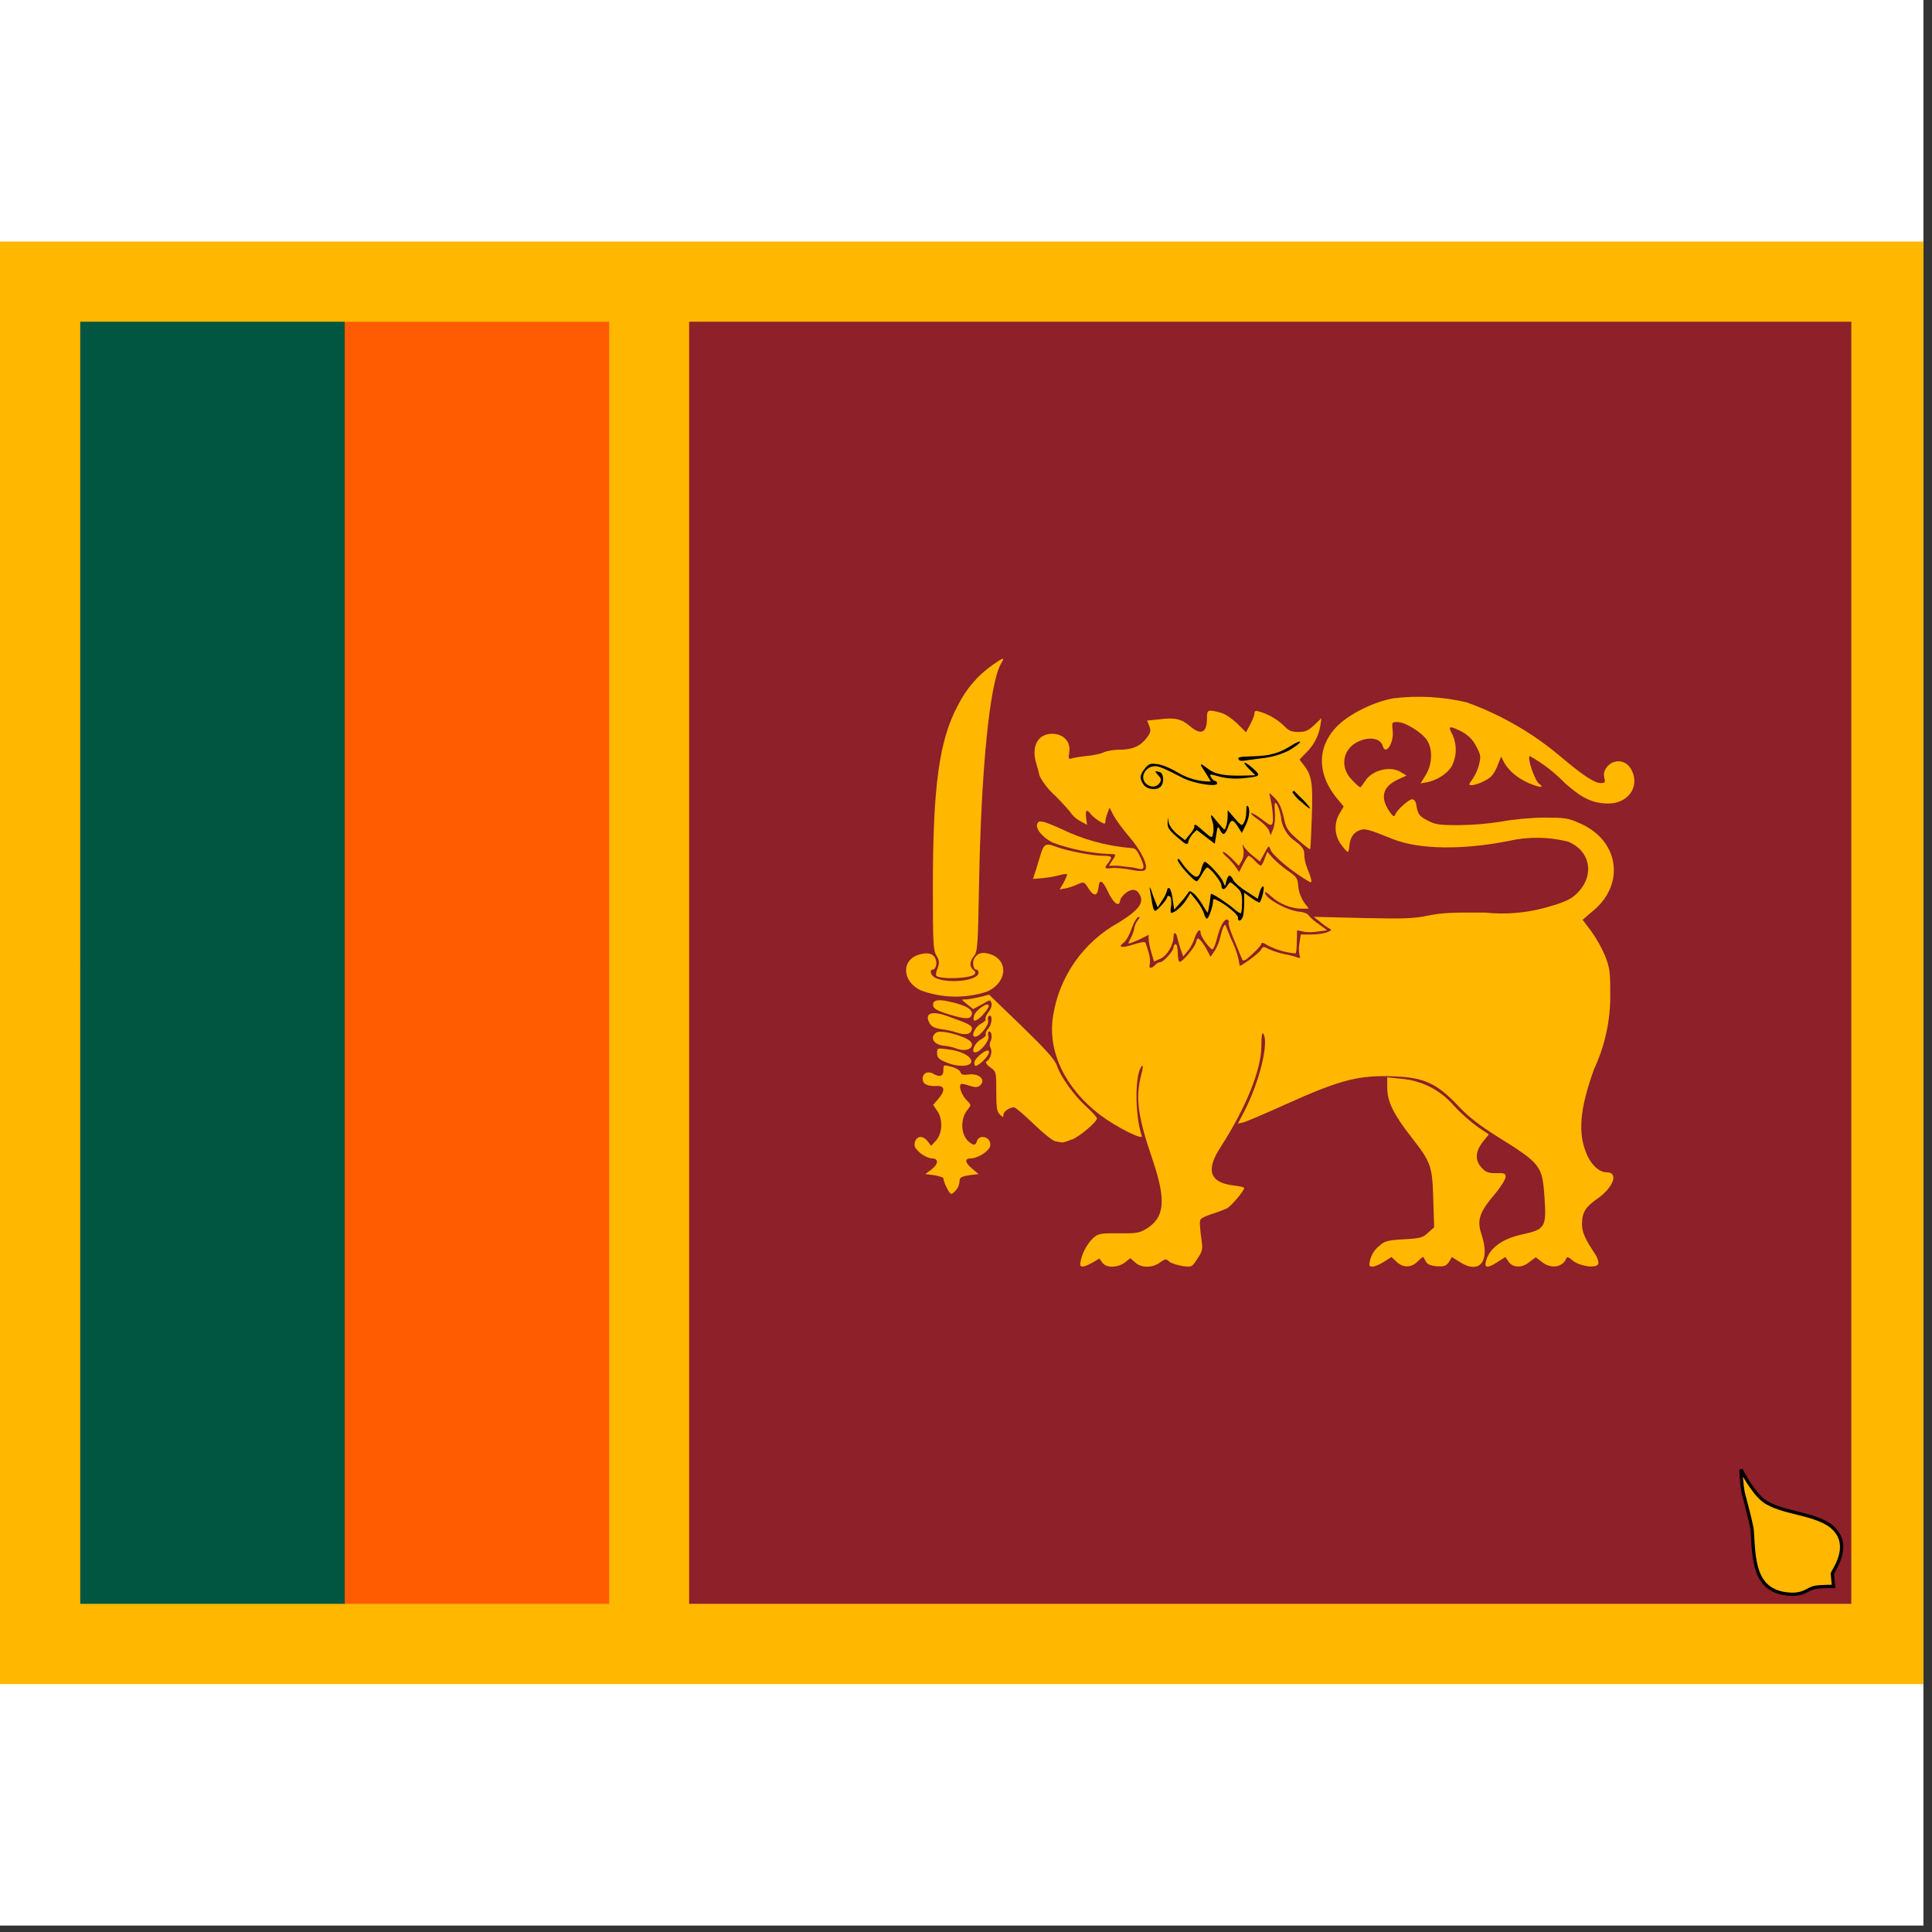 <svg width="75" height="75" viewBox="0 0 75 75" fill="none" xmlns="http://www.w3.org/2000/svg">
<rect x="0" y="0" width="75" height="75" fill="#333333" stroke="none"/>
<rect width="74.667" height="74.75" fill="white"/>
<g clip-path="url(#clip0_1_66736)">
<path d="M0 9.375H74.667V65.375H0V9.375Z" fill="#FFB700"/>
<path d="M3.115 37.375L13.382 12.49H23.648V62.26H13.382L3.115 37.375Z" fill="#FF5B00"/>
<path d="M3.115 12.49H13.382V62.26H3.115V12.49Z" fill="#005641"/>
<path d="M26.752 12.49H71.867V62.26H26.752V12.49Z" fill="#8D2029"/>
<path d="M67.585 57.045C67.585 57.045 68.005 57.897 68.472 58.258C69.172 58.772 70.572 58.725 71.19 59.343C71.902 60.055 71.132 61 71.132 61.093L71.178 61.583C71.178 61.583 70.688 61.583 70.478 61.618C70.175 61.665 70.058 61.922 69.475 61.887C68.04 61.793 68.098 60.487 68.017 59.378C67.947 58.958 67.783 58.398 67.678 57.978C67.597 57.628 67.585 57.045 67.585 57.045Z" fill="#FFB700" stroke="black" stroke-width="0.128"/>
<path d="M42.408 49.018L42.677 48.855L42.794 49.018C42.945 49.228 43.377 49.217 43.657 49.018L43.879 48.843L44.065 49.007C44.298 49.228 44.742 49.228 45.033 49.007C45.232 48.867 45.267 48.855 45.383 48.972C45.465 49.042 45.699 49.112 45.897 49.147C46.27 49.193 46.27 49.193 46.48 48.867C46.667 48.598 46.69 48.493 46.655 48.225C46.623 48.02 46.599 47.814 46.585 47.607C46.562 47.303 46.574 47.303 47.005 47.14C47.219 47.074 47.43 46.996 47.635 46.907C47.81 46.802 48.3 46.23 48.3 46.113C48.3 46.09 48.114 46.043 47.88 46.02C46.947 45.903 46.795 45.413 47.402 44.503C48.37 42.987 48.965 41.528 48.965 40.607C48.965 40.187 49 40.047 49.047 40.14C49.269 40.502 48.872 42.053 48.288 43.173L48.055 43.617L48.277 43.57C48.394 43.535 49.14 43.22 49.91 42.87C52.033 41.913 52.757 41.727 54.133 41.785C55.288 41.832 55.767 42.053 56.584 42.905C57.015 43.372 57.435 43.687 58.194 44.165C59.803 45.168 59.873 45.262 59.955 46.452C60.037 47.653 59.99 47.723 59.08 47.922C58.298 48.097 57.809 48.458 57.68 48.972C57.61 49.228 57.762 49.24 58.147 48.983L58.438 48.797L58.567 48.983C58.742 49.228 59.092 49.228 59.383 48.983L59.617 48.808L59.85 48.983C60.2 49.275 60.667 49.205 60.807 48.843C60.83 48.785 60.9 48.797 61.04 48.925C61.309 49.158 61.974 49.252 62.044 49.065C62.067 48.995 62.02 48.832 61.927 48.692C61.542 48.108 61.413 47.84 61.413 47.525C61.413 47.082 61.53 46.86 62.044 46.51C62.65 46.067 62.837 45.507 62.37 45.507C62.09 45.507 61.798 45.25 61.612 44.842C61.239 44.002 61.32 43.068 61.88 41.505C62.31 40.585 62.525 39.58 62.51 38.565C62.51 37.702 62.487 37.562 62.3 37.083C62.154 36.751 61.974 36.434 61.764 36.138L61.437 35.707L61.845 35.357C63.105 34.318 62.849 32.615 61.332 31.962C60.865 31.752 60.748 31.74 59.932 31.74C59.465 31.74 58.707 31.81 58.298 31.892C57.75 31.979 57.197 32.025 56.642 32.032C55.849 32.032 55.709 32.008 55.405 31.845C55.09 31.682 55.032 31.6 54.974 31.203C54.968 31.166 54.953 31.131 54.931 31.1C54.909 31.07 54.879 31.045 54.845 31.028C54.728 30.993 54.239 31.425 54.169 31.612C54.122 31.717 54.099 31.705 53.993 31.577C53.895 31.45 53.816 31.308 53.76 31.157C53.644 30.772 53.795 30.492 54.25 30.27L54.6 30.107L54.39 29.978C53.97 29.71 53.247 29.897 52.99 30.328C52.908 30.445 52.827 30.562 52.803 30.562C52.78 30.562 52.64 30.445 52.5 30.293C51.952 29.757 52.139 28.963 52.873 28.73C53.258 28.602 53.608 28.695 53.678 28.963C53.795 29.348 54.122 28.835 54.063 28.357C54.029 28.042 54.029 28.03 54.25 28.03C54.553 28.03 55.184 28.427 55.394 28.73C55.627 29.092 55.603 29.663 55.347 30.083L55.148 30.41L55.417 30.363C55.79 30.282 56.163 30.048 56.35 29.757C56.449 29.571 56.504 29.365 56.512 29.155C56.52 28.945 56.481 28.736 56.397 28.543C56.222 28.228 56.245 28.182 56.502 28.287C56.922 28.462 57.155 28.66 57.319 28.998C57.482 29.302 57.493 29.372 57.412 29.698C57.356 29.897 57.269 30.086 57.155 30.258C57.015 30.445 57.004 30.48 57.12 30.48C57.33 30.48 57.75 30.282 57.902 30.13C57.983 30.037 58.1 29.838 58.158 29.663L58.275 29.372L58.392 29.605C58.567 29.92 58.917 30.212 59.337 30.398C59.792 30.585 59.978 30.597 59.745 30.422C59.582 30.305 59.279 29.43 59.383 29.348C59.887 29.63 60.347 29.984 60.748 30.398C61.413 30.993 61.834 31.192 62.44 31.192C63.222 31.192 63.677 30.515 63.327 29.873C63.129 29.5 62.673 29.442 62.394 29.757C62.277 29.908 62.242 30.025 62.277 30.188C62.324 30.375 62.312 30.398 62.137 30.398C61.904 30.398 61.46 30.107 60.667 29.442C59.563 28.491 58.293 27.752 56.922 27.26C55.993 27.045 55.033 26.994 54.087 27.108C53.34 27.248 52.453 27.68 51.964 28.135C51.112 28.952 51.1 30.037 51.928 31.028L52.162 31.308L52.01 31.565C51.896 31.749 51.84 31.963 51.848 32.179C51.856 32.395 51.929 32.604 52.057 32.778C52.173 32.942 52.29 33.07 52.325 33.07C52.349 33.07 52.372 32.965 52.383 32.837C52.407 32.522 52.547 32.312 52.78 32.23C52.99 32.148 53.13 32.195 54.087 32.58C55.102 32.977 56.77 33 58.544 32.65C59.312 32.473 60.112 32.481 60.877 32.673C61.717 33.023 61.904 33.922 61.297 34.598C61.029 34.902 60.783 35.018 59.932 35.252C59.19 35.447 58.419 35.507 57.657 35.427C56.397 35.415 55.942 35.438 55.44 35.543C54.868 35.66 54.53 35.672 52.897 35.637L50.995 35.59L51.205 35.753C51.318 35.853 51.439 35.943 51.567 36.022C51.718 36.103 51.707 36.115 51.497 36.197C51.38 36.243 51.1 36.278 50.879 36.278H50.493L50.447 36.605C50.415 36.759 50.415 36.918 50.447 37.072C50.493 37.188 50.47 37.212 50.353 37.165C50.272 37.13 50.05 37.072 49.852 37.037C49.652 36.994 49.456 36.931 49.269 36.85C49.047 36.733 49.023 36.733 48.942 36.885C48.872 37.002 48.218 37.492 48.125 37.492C48.083 37.189 47.997 36.894 47.868 36.617C47.752 36.372 47.647 36.092 47.612 36.01C47.577 35.882 47.553 35.87 47.495 35.975C47.46 36.033 47.413 36.208 47.379 36.348C47.338 36.537 47.267 36.718 47.169 36.885L46.993 37.142L46.877 36.92C46.76 36.687 46.574 36.43 46.504 36.43C46.48 36.43 46.445 36.5 46.422 36.605C46.364 36.792 45.908 37.34 45.792 37.34C45.757 37.34 45.722 37.188 45.722 36.99C45.722 36.815 45.687 36.652 45.64 36.652C45.593 36.652 45.559 36.71 45.559 36.768C45.559 36.908 45.173 37.352 45.033 37.352C44.987 37.352 44.894 37.398 44.835 37.468C44.695 37.62 44.578 37.597 44.637 37.422C44.653 37.272 44.637 37.121 44.59 36.978L44.474 36.605C44.45 36.547 44.31 36.57 44.007 36.663C43.54 36.815 43.377 36.78 43.622 36.593C43.715 36.523 43.855 36.278 43.925 36.057C44.007 35.823 44.123 35.625 44.182 35.602C44.264 35.578 44.264 35.602 44.158 35.742C44.091 35.831 44.047 35.935 44.03 36.045C44.03 36.103 43.972 36.255 43.913 36.383C43.843 36.5 43.797 36.617 43.809 36.628C43.82 36.64 44.007 36.57 44.217 36.477L44.59 36.29V36.453C44.59 36.547 44.637 36.78 44.695 36.978L44.8 37.328L45.057 37.212C45.313 37.095 45.559 36.675 45.559 36.337C45.559 36.173 45.652 36.197 45.699 36.372C45.699 36.418 45.769 36.617 45.815 36.803L45.932 37.13L46.107 36.92C46.212 36.803 46.328 36.57 46.375 36.418C46.468 36.138 46.608 36.01 46.608 36.22C46.608 36.36 47.005 36.897 47.075 36.85C47.122 36.827 47.192 36.628 47.25 36.407C47.367 35.94 47.542 35.637 47.658 35.707C47.705 35.73 47.717 35.777 47.694 35.823C47.67 35.847 47.764 36.15 47.904 36.477C48.005 36.722 48.106 36.967 48.207 37.212C48.254 37.328 48.3 37.328 48.592 37.06C48.767 36.897 48.942 36.722 48.953 36.663C48.989 36.57 49.023 36.582 49.187 36.687C49.531 36.868 49.908 36.98 50.295 37.013C50.319 36.99 50.342 36.78 50.342 36.547L50.353 36.115L50.587 36.162C50.703 36.197 50.972 36.197 51.17 36.162L51.52 36.115L51.205 35.882C51.03 35.765 50.855 35.613 50.809 35.543C50.773 35.473 50.61 35.403 50.435 35.392C49.957 35.345 49.105 34.878 49.105 34.645C49.105 34.598 49.222 34.68 49.362 34.808C49.688 35.1 50.132 35.275 50.529 35.275H50.809L50.633 35.042C50.509 34.861 50.429 34.653 50.4 34.435C50.377 34.085 50.342 34.038 49.98 33.793C49.77 33.645 49.575 33.477 49.397 33.292L49.199 33.07L49.093 33.338C49.035 33.49 48.977 33.607 48.942 33.607C48.919 33.607 48.802 33.513 48.709 33.408C48.643 33.332 48.564 33.269 48.475 33.222C48.44 33.222 48.358 33.362 48.265 33.537L48.102 33.852L47.985 33.677C47.881 33.534 47.764 33.401 47.635 33.28C47.495 33.163 47.437 33.07 47.483 33.07C47.53 33.07 47.682 33.187 47.834 33.338L48.09 33.607L48.207 33.408C48.274 33.271 48.295 33.115 48.265 32.965C48.218 32.755 48.23 32.743 48.3 32.883C48.401 33.015 48.519 33.133 48.65 33.233L48.907 33.443L49.082 33.128C49.257 32.802 49.257 32.802 49.327 33C49.444 33.245 50.202 33.875 50.843 34.237C50.96 34.295 50.913 34.108 50.727 33.653C50.671 33.504 50.639 33.346 50.633 33.187C50.633 32.977 50.575 32.883 50.307 32.673C50.14 32.567 50.001 32.423 49.899 32.252C49.798 32.082 49.738 31.891 49.724 31.693C49.688 31.495 49.618 31.285 49.56 31.215C49.49 31.098 49.467 31.168 49.49 31.518C49.514 31.763 49.478 32.067 49.42 32.195L49.327 32.428L49.257 32.23C49.21 32.125 49.023 31.938 48.849 31.822C48.673 31.705 48.545 31.588 48.569 31.565C48.592 31.542 48.779 31.647 48.977 31.798C49.292 32.043 49.35 32.067 49.397 31.962C49.444 31.845 49.397 31.308 49.303 30.935C49.257 30.748 49.257 30.748 49.49 30.982C49.654 31.145 49.747 31.355 49.828 31.705C49.922 32.148 49.968 32.23 50.377 32.592C50.622 32.813 50.843 32.977 50.855 32.965C50.879 32.942 50.902 32.382 50.925 31.705C50.972 30.41 50.925 30.095 50.61 29.698L50.447 29.488L50.703 29.22C50.991 28.945 51.183 28.585 51.252 28.193L51.298 27.878L51.019 28.147C50.785 28.368 50.669 28.415 50.4 28.415C50.132 28.415 50.027 28.368 49.852 28.182C49.579 27.919 49.247 27.727 48.883 27.622C48.743 27.575 48.697 27.598 48.697 27.692C48.697 27.762 48.627 27.948 48.533 28.123L48.37 28.427L48.02 28.077C47.798 27.878 47.553 27.703 47.355 27.657C46.877 27.54 46.853 27.54 46.853 27.902C46.853 28.45 46.62 28.555 46.2 28.193C45.873 27.913 45.617 27.843 44.998 27.925L44.532 27.972L44.614 28.182C44.684 28.357 44.672 28.438 44.52 28.637C44.275 28.963 43.96 29.103 43.47 29.103C43.237 29.103 42.957 29.15 42.84 29.208C42.724 29.267 42.42 29.325 42.175 29.348C41.942 29.372 41.673 29.418 41.592 29.442C41.475 29.488 41.475 29.442 41.51 29.185C41.569 28.788 41.277 28.485 40.845 28.485C40.273 28.485 40.017 28.998 40.239 29.675C40.284 29.821 40.323 29.969 40.355 30.118C40.508 30.41 40.714 30.671 40.962 30.888C41.265 31.192 41.545 31.507 41.592 31.588C41.686 31.71 41.805 31.81 41.942 31.88L42.199 32.02L42.163 31.74C42.129 31.437 42.187 31.39 42.35 31.612C42.408 31.682 42.56 31.81 42.677 31.88C42.875 31.997 42.91 31.997 42.91 31.903C42.91 31.833 42.945 31.682 42.992 31.565L43.074 31.355L43.225 31.647C43.307 31.81 43.575 32.172 43.82 32.463C44.298 33.012 44.602 33.63 44.45 33.77C44.38 33.828 44.217 33.828 43.867 33.758C43.61 33.712 43.283 33.677 43.144 33.7C42.875 33.735 42.852 33.7 43.027 33.49C43.202 33.257 43.167 33.222 42.817 33.222C42.408 33.222 41.394 33.023 40.997 32.872C40.623 32.72 40.53 32.755 40.413 33.117L40.215 33.77L40.099 34.12L40.519 34.085C40.735 34.062 40.95 34.023 41.16 33.968C41.243 33.941 41.33 33.929 41.417 33.933C41.44 33.945 41.382 34.085 41.3 34.248L41.137 34.528L41.394 34.482C41.533 34.447 41.743 34.377 41.86 34.318C42.07 34.225 42.093 34.225 42.257 34.493C42.455 34.808 42.607 34.797 42.642 34.458C42.677 34.108 42.794 34.155 43.015 34.622C43.225 35.065 43.435 35.228 43.482 34.972C43.493 34.878 43.599 34.738 43.727 34.645C43.983 34.47 44.17 34.528 44.275 34.797C44.392 35.088 44.135 35.38 43.412 35.823C42.742 36.193 42.166 36.711 41.727 37.338C41.288 37.965 40.998 38.684 40.88 39.44C40.658 40.817 41.347 42.24 42.7 43.278C43.353 43.768 44.392 44.282 44.322 44.095C44.042 43.243 44.053 41.645 44.334 41.377C44.38 41.33 44.368 41.493 44.298 41.738C44.065 42.66 44.182 43.383 44.765 45.087C45.279 46.627 45.209 47.292 44.462 47.723C44.228 47.863 44.077 47.887 43.435 47.875C42.735 47.875 42.654 47.875 42.432 48.062C42.164 48.336 41.988 48.686 41.93 49.065C41.93 49.217 42.093 49.193 42.397 49.018H42.408Z" fill="#FFB700"/>
<path d="M53.725 48.983L54.017 48.797L54.215 48.983C54.472 49.228 54.787 49.217 55.032 48.972C55.148 48.855 55.242 48.785 55.254 48.797L55.358 48.983C55.417 49.088 55.545 49.135 55.779 49.158C56.047 49.17 56.129 49.158 56.245 48.995L56.362 48.797L56.654 48.983C57.447 49.497 57.867 48.96 57.505 47.898C57.33 47.362 57.435 47.058 58.007 46.382C58.252 46.09 58.45 45.775 58.45 45.682C58.45 45.553 58.404 45.53 58.077 45.542C57.773 45.542 57.68 45.507 57.517 45.332C57.248 45.04 57.272 44.702 57.563 44.328L57.797 44.037L57.377 43.757C57.042 43.509 56.729 43.232 56.444 42.928C56.189 42.628 55.877 42.38 55.527 42.2C55.177 42.02 54.794 41.911 54.402 41.878L53.853 41.82V42.24C53.853 42.765 54.11 43.278 54.787 44.142C55.557 45.122 55.603 45.273 55.639 46.557L55.673 47.642L55.44 47.852C55.242 48.038 55.16 48.073 54.507 48.108C53.889 48.143 53.748 48.178 53.574 48.342C53.369 48.491 53.227 48.712 53.177 48.96C53.142 49.135 53.154 49.17 53.282 49.17C53.364 49.17 53.562 49.088 53.725 48.983ZM37.135 46.183C37.206 46.08 37.246 45.959 37.252 45.833C37.252 45.717 37.322 45.67 37.625 45.623L37.987 45.577L37.754 45.378C37.462 45.145 37.427 44.97 37.684 44.97C37.94 44.97 38.36 44.713 38.43 44.515C38.465 44.422 38.43 44.305 38.383 44.247C38.243 44.083 37.975 44.107 37.928 44.293C37.87 44.48 37.788 44.48 37.578 44.293C37.287 44.002 37.275 43.407 37.578 43.057C37.707 42.893 37.707 42.893 37.532 42.718C37.345 42.532 37.205 42.182 37.298 42.088C37.322 42.065 37.474 42.088 37.625 42.147C37.858 42.217 37.94 42.217 38.033 42.147C38.302 41.925 38.01 41.645 37.567 41.715C37.38 41.738 37.31 41.715 37.287 41.622C37.264 41.552 37.112 41.458 36.937 41.412C36.622 41.33 36.622 41.33 36.622 41.552C36.622 41.785 36.482 41.832 36.225 41.68C36.015 41.563 35.817 41.657 35.817 41.878C35.817 42.088 36.015 42.182 36.4 42.158C36.68 42.147 36.692 42.357 36.423 42.66L36.225 42.893L36.377 43.115C36.61 43.442 36.587 43.99 36.342 44.27L36.144 44.48L36.015 44.305C35.828 44.072 35.584 44.083 35.514 44.34C35.478 44.503 35.514 44.573 35.724 44.76C35.864 44.877 36.074 44.97 36.178 44.97C36.447 44.97 36.435 45.192 36.155 45.402L35.922 45.577L36.272 45.623C36.459 45.658 36.622 45.705 36.622 45.74C36.622 45.892 36.855 46.347 36.925 46.347C36.972 46.347 37.065 46.265 37.135 46.172V46.183Z" fill="#FFB700"/>
<path d="M41.592 44.247C41.907 44.13 42.584 43.547 42.584 43.418C42.584 43.372 42.397 43.162 42.163 42.952C41.697 42.532 41.172 41.797 41.032 41.377C40.962 41.143 40.623 40.77 39.667 39.837L38.395 38.612L38.033 38.705C37.824 38.752 37.578 38.798 37.485 38.798C37.31 38.798 37.31 38.798 37.544 38.985L37.777 39.172L38.127 38.985C38.442 38.798 38.453 38.798 38.489 38.95C38.512 39.032 38.465 39.183 38.372 39.288C38.29 39.393 38.243 39.522 38.255 39.557C38.29 39.592 38.209 39.673 38.08 39.743C37.847 39.86 37.672 40.245 37.858 40.245C38.033 40.245 38.407 39.778 38.36 39.627C38.337 39.545 38.36 39.463 38.383 39.44C38.535 39.358 38.523 39.72 38.383 39.907C38.29 40 38.243 40.117 38.267 40.163C38.29 40.198 38.209 40.28 38.08 40.35C37.847 40.467 37.672 40.852 37.858 40.852C38.045 40.852 38.407 40.408 38.372 40.245C38.349 40.163 38.349 40.07 38.383 40.047C38.489 40 38.535 40.28 38.453 40.42C38.432 40.459 38.421 40.504 38.421 40.548C38.421 40.593 38.432 40.637 38.453 40.677C38.535 40.828 38.453 41.108 38.302 41.202C38.243 41.237 38.279 41.318 38.442 41.435C38.675 41.598 38.675 41.622 38.675 42.368C38.675 42.998 38.699 43.162 38.815 43.267C38.932 43.383 38.955 43.383 38.955 43.267C38.955 43.15 39.188 42.987 39.364 42.987C39.422 42.987 39.76 43.278 40.122 43.628C40.483 43.978 40.868 44.293 40.974 44.305L41.23 44.352C41.265 44.352 41.428 44.317 41.592 44.235V44.247ZM37.707 41.202C37.707 41.003 37.287 40.782 36.785 40.735C36.377 40.677 36.377 40.688 36.377 40.887C36.377 41.05 36.435 41.12 36.727 41.237C37.17 41.435 37.707 41.412 37.707 41.202Z" fill="#FFB700"/>
<path d="M38.162 41.178C38.372 40.992 38.465 40.782 38.337 40.782C38.197 40.782 37.824 41.108 37.824 41.248C37.824 41.435 37.894 41.423 38.173 41.178H38.162ZM37.73 40.583C37.742 40.467 37.672 40.397 37.462 40.292C36.995 40.093 36.459 39.988 36.33 40.093C36.085 40.292 36.248 40.548 36.633 40.595C36.797 40.607 37.007 40.653 37.112 40.7C37.415 40.817 37.695 40.758 37.73 40.583ZM37.73 39.965C37.754 39.813 37.648 39.755 36.797 39.452C36.155 39.218 35.875 39.335 36.085 39.72C36.155 39.848 36.272 39.907 36.54 39.953C36.739 39.977 37.007 40.035 37.135 40.082C37.485 40.198 37.695 40.152 37.718 39.965H37.73ZM38.15 39.393C38.279 39.265 38.383 39.113 38.383 39.043C38.383 38.868 37.882 39.195 37.812 39.428C37.742 39.697 37.87 39.685 38.162 39.393H38.15ZM37.73 39.358C37.754 39.172 37.45 39.008 36.843 38.88C36.389 38.775 36.19 38.833 36.225 39.043C36.248 39.16 36.4 39.242 36.809 39.37C37.497 39.58 37.695 39.58 37.73 39.358ZM38.313 38.495C39.107 38.145 39.165 37.27 38.43 37.037C38.127 36.943 37.94 37.002 37.824 37.2C37.73 37.363 37.788 37.643 37.905 37.643C37.952 37.643 37.987 37.702 37.987 37.76C37.987 38.075 36.797 38.203 36.307 37.958C36.132 37.877 36.074 37.643 36.202 37.643C36.319 37.643 36.389 37.41 36.33 37.258C36.26 37.025 36.027 36.955 35.712 37.048C34.977 37.235 35 38.098 35.747 38.448C36.573 38.752 37.477 38.768 38.313 38.495Z" fill="#FFB700"/>
<path d="M37.835 37.818C37.882 37.772 37.859 37.702 37.789 37.655C37.625 37.527 37.637 37.328 37.812 37.107C37.952 36.943 37.964 36.687 38.01 34.178C38.092 29.85 38.419 26.595 38.839 25.802C39.014 25.498 38.99 25.498 38.547 25.802C37.965 26.207 37.496 26.753 37.182 27.388C36.459 28.73 36.214 30.538 36.214 34.412C36.214 36.605 36.225 36.897 36.354 37.095C36.47 37.305 36.47 37.375 36.4 37.585C36.342 37.713 36.319 37.853 36.342 37.877C36.505 38.028 37.672 37.993 37.835 37.818ZM44.38 33.688C44.415 33.653 44.357 33.455 44.264 33.268C44.124 32.965 44.065 32.918 43.867 32.918C42.934 32.837 42.024 32.584 41.184 32.172C40.589 31.903 40.367 31.845 40.309 31.915C40.122 32.09 40.425 32.498 40.892 32.72C41.579 32.968 42.298 33.113 43.027 33.152C43.342 33.152 43.354 33.152 43.167 33.42L43.05 33.607H43.4L43.984 33.677C44.334 33.758 44.334 33.758 44.38 33.688Z" fill="#FFB700"/>
<path d="M48.067 35.637C48.067 35.52 47.728 35.228 47.402 35.03C47.133 34.878 47.087 34.867 47.087 34.995C47.087 35.182 46.923 35.66 46.853 35.66C46.819 35.66 46.76 35.567 46.737 35.462C46.702 35.345 46.574 35.112 46.445 34.96L46.212 34.668L46.048 34.937C45.885 35.193 45.593 35.438 45.465 35.438C45.442 35.438 45.43 35.298 45.465 35.147C45.477 34.96 45.465 34.82 45.407 34.797C45.36 34.762 45.313 34.773 45.313 34.82C45.313 34.913 44.917 35.357 44.847 35.357C44.8 35.357 44.754 35.24 44.73 35.077L44.637 34.517C44.614 34.377 44.672 34.47 44.754 34.75L44.94 35.228L45.127 34.937C45.211 34.816 45.275 34.682 45.313 34.54C45.313 34.482 45.349 34.458 45.395 34.482C45.442 34.505 45.5 34.703 45.523 34.913L45.582 35.31L45.792 35.077C45.902 34.96 46.003 34.835 46.095 34.703C46.177 34.563 46.188 34.563 46.364 34.703C46.457 34.797 46.608 34.995 46.702 35.158C46.795 35.322 46.877 35.438 46.889 35.427L46.959 35.053L47.005 34.703C47.017 34.645 47.635 35.053 47.868 35.252C48.008 35.38 48.148 35.473 48.172 35.45C48.195 35.427 48.218 35.24 48.218 35.018C48.218 34.692 48.184 34.598 47.985 34.423C47.752 34.213 47.752 34.213 47.658 34.365C47.542 34.563 47.413 34.563 47.413 34.365C47.413 34.225 46.97 33.677 46.865 33.677C46.83 33.677 46.737 33.793 46.655 33.945C46.574 34.097 46.48 34.213 46.457 34.213C46.34 34.213 45.722 33.513 45.722 33.397C45.722 33.303 45.769 33.327 45.873 33.49C45.978 33.643 46.099 33.784 46.235 33.91C46.468 34.12 46.562 34.073 46.655 33.665C46.69 33.548 46.737 33.455 46.772 33.455C46.865 33.455 47.402 34.027 47.472 34.213L47.553 34.4L47.612 34.19C47.682 33.933 47.764 33.933 47.88 34.167C47.927 34.26 48.16 34.47 48.394 34.61L48.825 34.89L48.907 34.61C48.953 34.458 49.023 34.377 49.047 34.423C49.093 34.482 48.977 34.948 48.895 35.042C48.895 35.053 48.743 34.972 48.592 34.867L48.3 34.657V35.03C48.3 35.228 48.277 35.473 48.254 35.567C48.195 35.753 48.055 35.8 48.055 35.637H48.067ZM45.908 32.673C45.395 32.253 45.325 32.16 45.325 31.95L45.337 31.74L45.372 31.938C45.395 32.055 45.535 32.242 45.699 32.382L46.002 32.615L46.177 32.405C46.282 32.288 46.364 32.148 46.364 32.102C46.364 31.962 46.387 31.973 46.737 32.277C47.04 32.545 47.052 32.545 47.087 32.37C47.122 32.277 47.11 32.09 47.087 31.962C46.97 31.612 46.993 31.565 47.145 31.775L47.425 32.102C47.542 32.23 47.553 32.23 47.6 32.067C47.635 31.962 47.658 31.787 47.658 31.67V31.448L47.927 31.763C48.195 32.067 48.218 32.078 48.288 31.927C48.347 31.845 48.382 31.647 48.382 31.495C48.382 31.285 48.405 31.238 48.452 31.308C48.545 31.448 48.487 31.798 48.324 32.102L48.207 32.335L48.055 32.09C47.857 31.787 47.787 31.787 47.67 32.113C47.553 32.428 47.472 32.452 47.355 32.207C47.285 32.055 47.262 32.078 47.215 32.405L47.157 32.755L46.807 32.487L46.457 32.218L46.282 32.393C46.2 32.498 46.13 32.627 46.13 32.673C46.13 32.79 46.037 32.79 45.908 32.673ZM50.459 31.087C50.283 30.923 50.155 30.76 50.178 30.737C50.214 30.702 50.237 30.69 50.248 30.713C50.361 30.834 50.478 30.95 50.599 31.063C50.995 31.483 50.913 31.495 50.47 31.087H50.459ZM44.392 30.457C44.228 30.223 44.24 30.083 44.45 29.827C44.59 29.652 44.66 29.628 44.917 29.663C45.092 29.675 45.453 29.827 45.722 29.99C46.11 30.222 46.553 30.343 47.005 30.34L46.807 30.013C46.55 29.628 46.55 29.582 46.853 29.815C47.157 30.06 47.519 30.13 48.335 30.107L48.732 30.095L48.498 29.862C48.184 29.547 48.277 29.512 48.639 29.827C48.965 30.118 48.953 30.142 48.242 30.212C47.945 30.242 47.645 30.222 47.355 30.153C46.959 30.037 46.935 30.048 47.017 30.177C47.063 30.258 47.133 30.317 47.169 30.317C47.215 30.317 47.25 30.363 47.25 30.41C47.25 30.562 46.387 30.422 45.967 30.223C45.033 29.745 44.917 29.698 44.684 29.768C44.621 29.792 44.565 29.828 44.517 29.874C44.468 29.92 44.43 29.976 44.404 30.037C44.252 30.422 44.8 30.725 45.022 30.387C45.092 30.282 45.08 30.223 44.964 30.095C44.8 29.932 44.824 29.908 45.033 29.978C45.185 30.037 45.197 30.398 45.057 30.538C44.905 30.69 44.532 30.655 44.392 30.457Z" fill="black"/>
<path d="M48.114 29.512C47.997 29.395 48.09 29.372 48.615 29.36C49.269 29.348 49.665 29.243 50.132 28.94C50.505 28.707 50.61 28.753 50.248 28.998C49.934 29.232 49.432 29.395 48.93 29.442L48.335 29.523C48.242 29.547 48.137 29.535 48.102 29.512H48.114Z" fill="black"/>
</g>
<defs>
<clipPath id="clip0_1_66736">
<rect width="74.667" height="56" fill="white" transform="translate(0 9.375)"/>
</clipPath>
</defs>
</svg>
